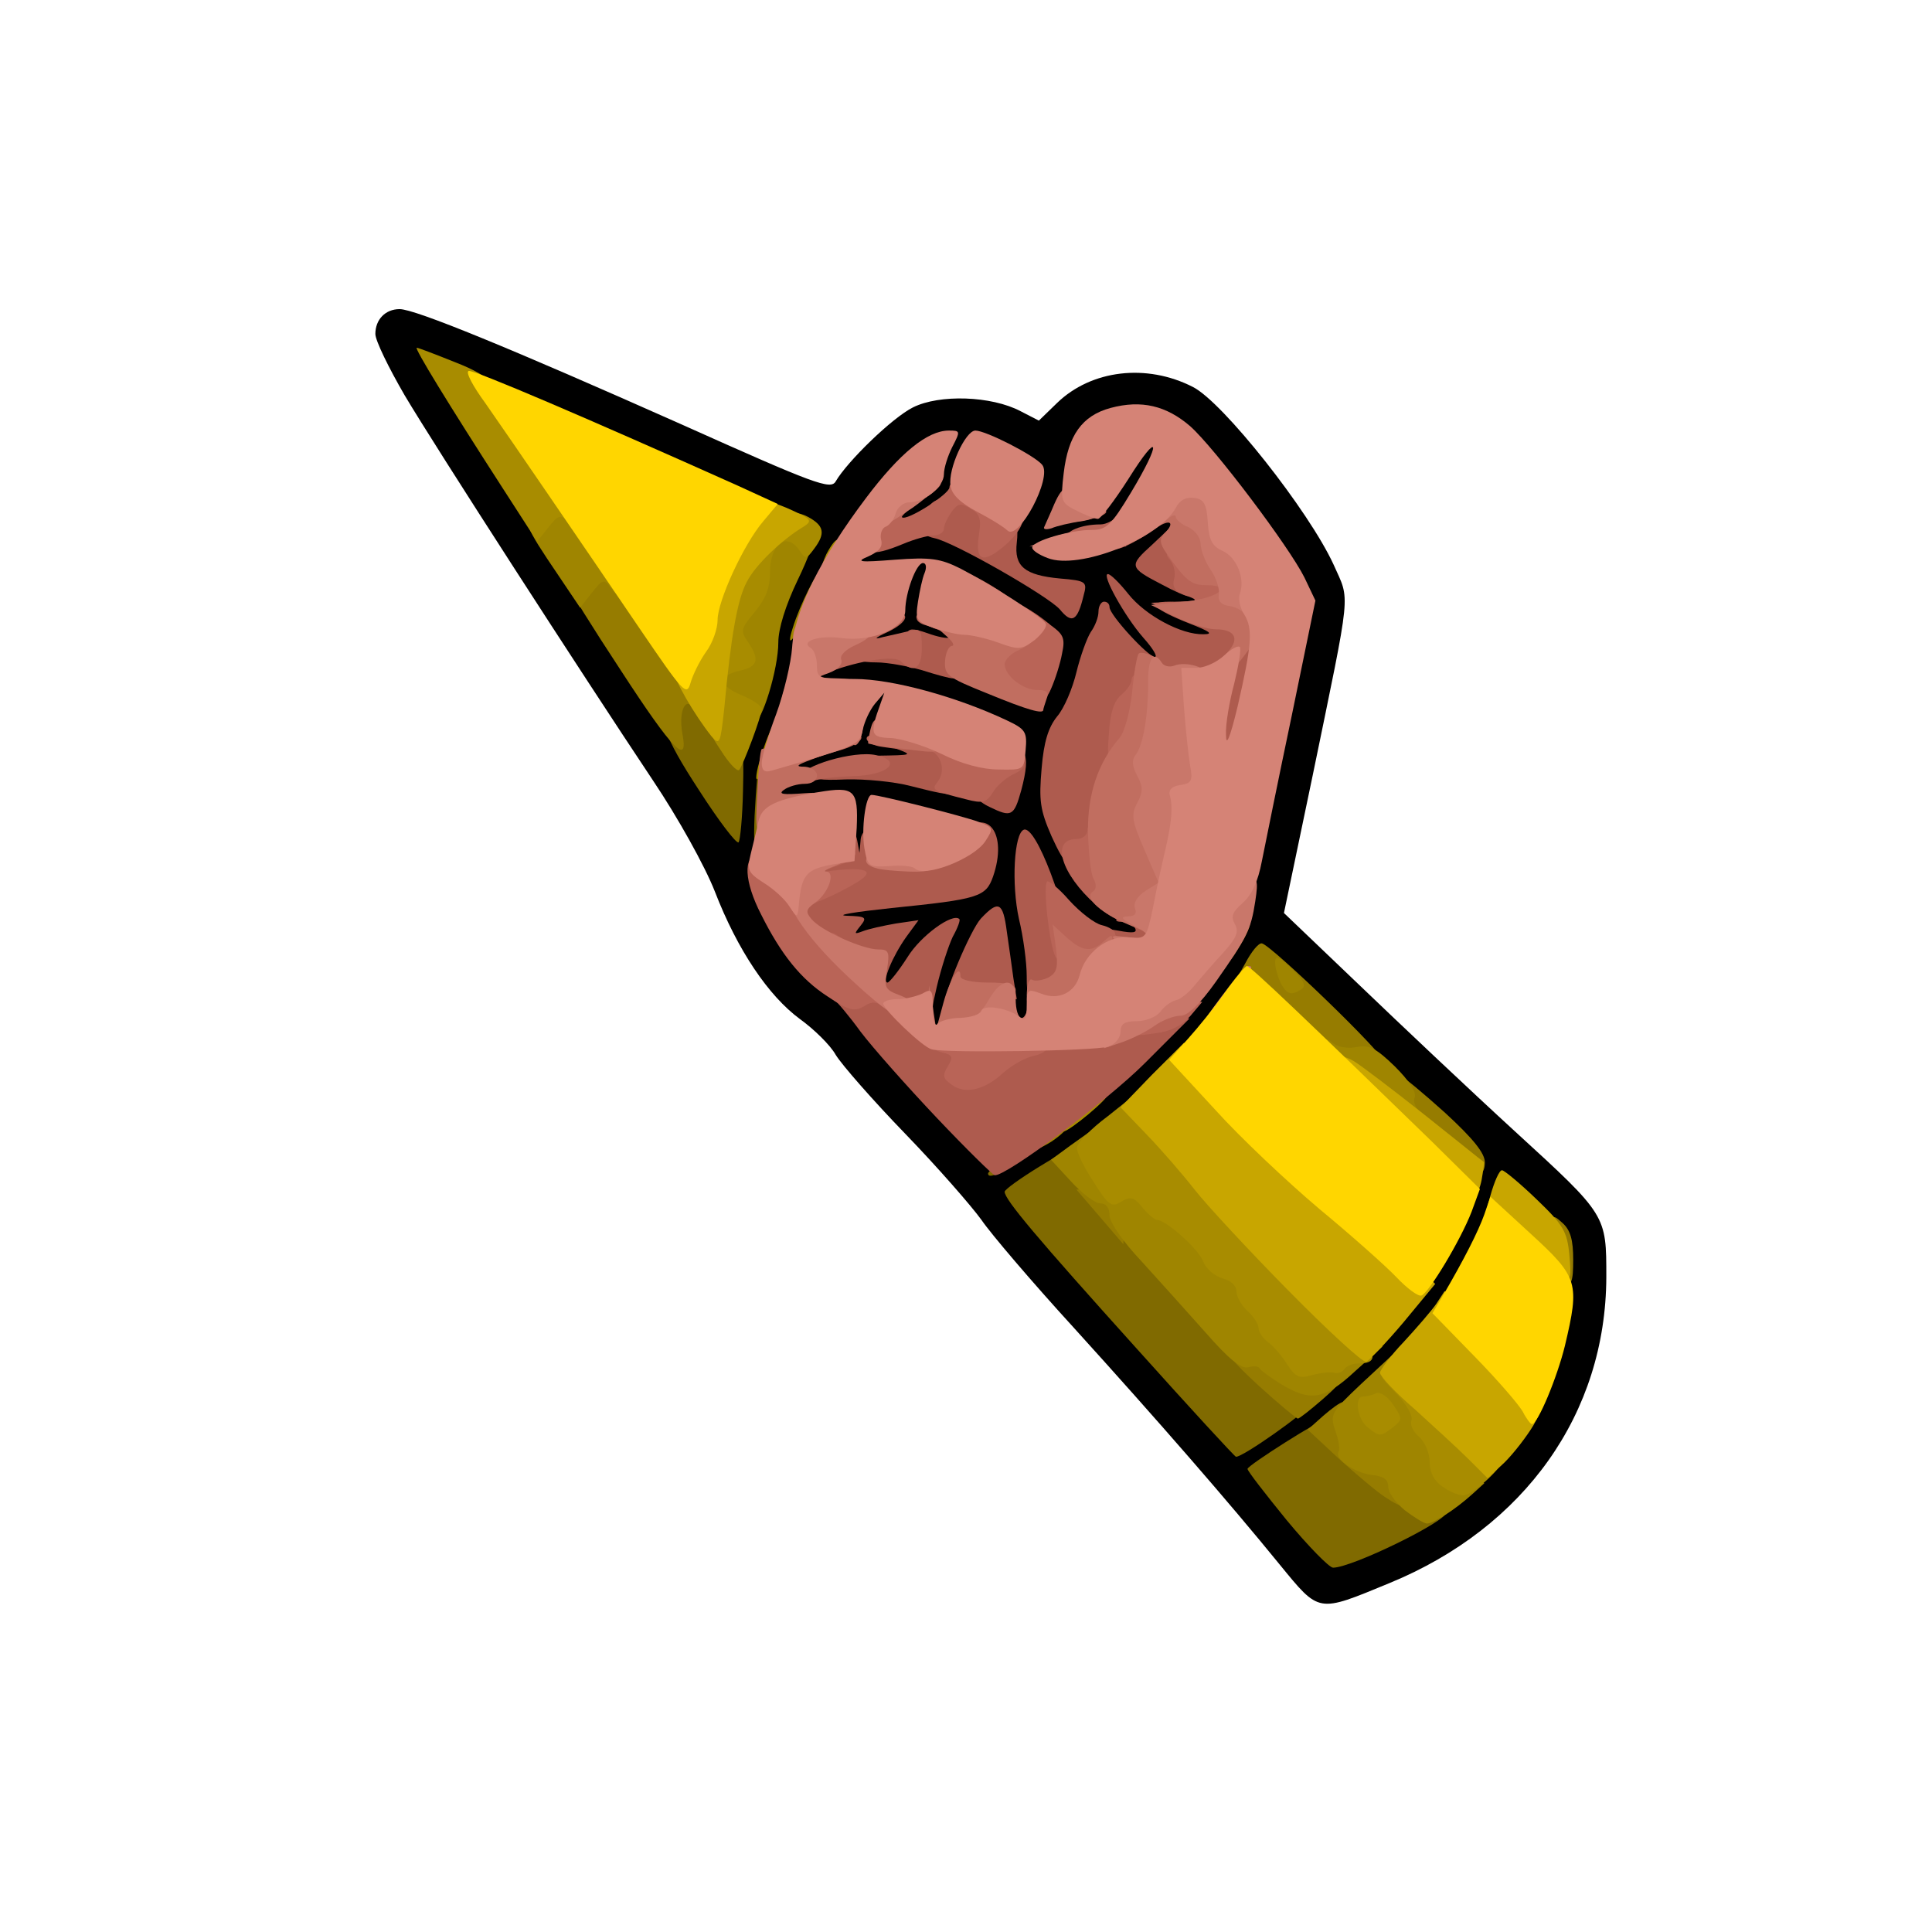 <?xml version="1.0" encoding="utf-8"?>
<!DOCTYPE svg PUBLIC "-//W3C//DTD SVG 1.0//EN" "http://www.w3.org/TR/2001/REC-SVG-20010904/DTD/svg10.dtd">
<svg version="1.0" xmlns="http://www.w3.org/2000/svg" width="50px" height="50px" viewBox="0 0 350 350" preserveAspectRatio="xMidYMid meet">
 <g fill="#000000">
  <path d="M231.8 283.4 c-9.2 -11.3 -21.8 -25.8 -37.3 -42.9 -7.5 -8.2 -15 -17 -16.7 -19.5 -1.8 -2.5 -7.9 -9.5 -13.8 -15.6 -5.9 -6.1 -11.5 -12.5 -12.6 -14.3 -1 -1.8 -4 -4.7 -6.5 -6.5 -5.7 -4.2 -11.3 -12.5 -15.4 -23.1 -1.8 -4.6 -6.7 -13.4 -11.2 -20.1 -13 -19.5 -39.3 -60.2 -45 -69.8 -2.9 -5 -5.3 -9.9 -5.3 -11.1 0 -2.6 1.8 -4.5 4.4 -4.5 2.8 0 20.1 7.1 51.1 20.9 24.1 10.8 27 11.9 27.9 10.3 2.1 -3.6 10.2 -11.5 14 -13.4 4.8 -2.4 14.2 -2.1 19.5 0.7 l3.3 1.7 3.3 -3.2 c6.2 -6 16.2 -7.2 24.6 -2.9 5.4 2.7 21 22.4 25.5 32.2 3 6.8 3.3 3.7 -3.8 38.2 l-5.2 24.9 13.5 12.9 c7.4 7.1 20.2 19.2 28.5 26.8 16.5 15.1 16.4 15 16.4 26.3 -0.1 24.6 -14.7 45.3 -39.3 55.4 -13.1 5.4 -12.6 5.5 -19.9 -3.4z m14.8 -5 c11.6 -4.8 24.9 -16.6 29.8 -26.2 3 -5.9 5.6 -15.9 5.6 -21.7 0 -3.3 -0.7 -4.6 -4.2 -8.2 l-4.2 -4.3 -2.3 6.1 c-4.8 12.9 -18.5 28.9 -33.2 38.8 l-6.2 4.3 3.7 4.6 c4.8 6 6.7 8.2 6.9 8.2 0.2 0 2 -0.7 4.1 -1.6z m-14.8 -24.3 c8.3 -5.7 16.4 -13.3 21.8 -20.4 5.2 -6.9 11.7 -19.7 11.2 -22.1 -0.3 -1.6 -34.5 -34.6 -35.7 -34.6 -0.3 0.1 -1.9 2.2 -3.6 4.8 -6 9.6 -25 27.3 -36 33.8 -1.7 1 -1.7 1.2 -0.3 3.3 3 4.3 35 39.1 36 39.1 0.5 0 3.5 -1.8 6.6 -3.9z m-26.8 -65.1 c11.2 -11.1 18.5 -22 19.4 -28.8 0.4 -2.9 2.7 -14.6 5.1 -26.1 2.5 -11.6 4.5 -22.1 4.5 -23.5 0 -2.8 -7.2 -13.9 -15.7 -24.1 l-5.8 -7 -0.5 3.5 c-0.4 1.9 -1.2 4.5 -1.9 5.8 -1.1 2.1 -1 2.2 1.9 2.2 2.8 0 3 0.2 3 3.9 0 2.2 -0.6 4.4 -1.5 5.1 -2 1.7 -0.4 3.6 3.6 4.5 2.4 0.5 2.9 1.2 2.9 3.6 0 1.9 0.5 2.9 1.5 2.9 1 0 1.5 1.1 1.5 3.5 l0 3.5 -5 0 c-4.3 0 -5 0.3 -5 2 0 2.9 -6.5 2.8 -9.6 -0.1 -1.2 -1.2 -2.7 -1.9 -3.2 -1.6 -0.5 0.4 -1.4 3.1 -2.1 6.2 -0.7 3 -2.3 6.8 -3.7 8.4 -6.1 7.3 0.9 26.3 11.4 30.7 2.7 1.2 3.2 1.9 3.2 4.9 0 3.5 0 3.5 -4.4 3.5 -5.7 0 -9.3 -1.4 -13.2 -5.1 l-3 -2.9 0.4 12.1 0.5 12 -3.9 -0.3 -3.9 -0.3 -0.9 -7.7 c-0.5 -4.3 -1.2 -7.8 -1.6 -7.8 -0.4 0 -2 3.8 -3.5 8.5 -2.8 8.4 -2.8 8.5 -6.1 8.5 l-3.4 0 -0.1 -5.2 c0 -2.9 -0.3 -4.7 -0.6 -4 -0.2 0.7 -2.2 1.2 -4.5 1.2 l-4.1 0 0.5 -4.5 c0.5 -4.4 0.5 -4.5 -2.3 -4.5 -1.9 0 -2.9 -0.5 -2.9 -1.5 0 -0.9 -0.9 -1.5 -2.5 -1.5 -2.2 0 -2.5 -0.4 -2.5 -3.4 l0 -3.3 10.3 -0.7 c14.2 -1 18.6 -2.2 19.3 -5.3 0.4 -1.3 0.3 -2.8 -0.2 -3.3 -1.1 -1 -15.6 -5.1 -16.2 -4.6 -0.2 0.3 -0.6 2.3 -0.9 4.5 -0.5 3.9 -0.7 4.1 -3.9 4.1 l-3.4 0 0 -5 0 -5 -5.9 0 -5.8 0 -0.6 6.2 c-0.5 5.3 -0.2 6.9 1.9 11 2.8 5.5 8.7 12.4 11.3 13.3 1 0.3 3.3 2.7 5.1 5.3 1.9 2.6 7.8 9.3 13.3 14.9 l10 10.2 7.6 -5.2 c4.2 -2.8 11.4 -9 16.1 -13.7z m-22.6 -50.1 c0.8 -4 -0.4 -4.8 -10.4 -8.3 -8.9 -3.1 -8.6 -3.1 -9.3 -0.7 -0.4 1.5 0.2 2.1 2.3 2.6 2.3 0.5 2.9 1.2 3.2 3.8 0.3 2.8 0.8 3.2 4.8 4.3 7.5 2 8.7 1.8 9.4 -1.7z m-47.3 -12.7 c1.6 -4.6 2.9 -10.2 2.9 -12.5 0 -2.6 1.1 -6.6 3 -10.5 l2.9 -6.3 -5.2 -2.3 c-54 -24.1 -54.1 -24.1 -53.1 -22.3 1.2 1.9 30.4 47.1 38 58.7 l6.8 10.4 0.9 -3.4 c0.5 -1.9 2.2 -7.2 3.8 -11.8z m17.4 5.5 c0.1 -0.1 0.5 -1.4 0.9 -2.9 0.6 -2.7 0.5 -2.8 -3.4 -2.8 -4.2 0 -4.4 0.2 -6.4 6.7 -0.7 2.1 -0.6 2.1 4 0.7 2.6 -0.8 4.8 -1.5 4.9 -1.7z m35.4 -10.9 c1.1 -3 1 -3.4 -1.6 -5.3 -5.7 -4.2 -14.7 -9.4 -15.5 -8.9 -1.6 1 -0.8 3.1 1.8 4.2 2.1 1 2.5 1.8 2.2 5 -0.3 3.6 -0.2 3.7 5.2 5.9 7.1 2.8 6.6 2.8 7.9 -0.9z m-32.9 -6.3 c0 -1.7 0.8 -2.6 3 -3.4 2.3 -0.8 3 -1.6 3 -3.6 0 -2.5 -0.2 -2.6 -4.7 -2.3 -4.4 0.3 -4.8 0.5 -6.9 4.8 -1.3 2.5 -2.4 5.5 -2.4 6.6 0 2 0.3 2.1 4 1.2 3.2 -0.8 4 -1.5 4 -3.3z m28.3 -24.6 c1 -1.3 1.7 -2.7 1.7 -3.1 0 -0.8 -5.3 -3.8 -6.8 -3.8 -1.2 0 -3.2 4.6 -3.2 7.2 0 1.1 -0.8 2.7 -1.7 3.4 -1.7 1.3 -1.7 1.3 0.2 1.4 1.1 0 3.1 0.7 4.5 1.5 2.4 1.3 2.5 1.2 3.1 -1.4 0.3 -1.6 1.3 -3.9 2.2 -5.2z m17.6 -5.4 c2.3 -3.5 4.1 -6.7 4.1 -7 0 -1.6 -3.6 -0.1 -6.1 2.6 -2.2 2.3 -2.9 4.1 -2.9 7 0 2.1 0.2 3.9 0.4 3.9 0.2 0 2.3 -2.9 4.5 -6.5z"/>
 </g>
 <g fill="#806a00">
  <path d="M233.1 275.4 c-3.9 -4.8 -7.1 -8.9 -7.1 -9.3 0.1 -0.7 13.4 -9.1 14.4 -9.1 0.4 0 3.1 2.2 5.9 4.8 2.9 2.6 7.6 6.3 10.4 8.2 2.9 1.9 5.3 3.7 5.3 4 0.1 1.6 -17.1 10 -20.5 10 -0.7 0 -4.5 -3.9 -8.4 -8.6z"/>
  <path d="M206 244.4 c-18.2 -20.2 -24 -27.1 -24 -28.5 0 -0.4 2.8 -2.4 6.2 -4.5 l6.1 -3.7 2.4 2.9 c6.7 8.3 22.9 26 31.1 33.9 5 5 9.2 9.6 9.2 10.2 0 0.9 -12 9.4 -13.1 9.2 -0.2 0 -8.3 -8.8 -17.9 -19.5z"/>
  <path d="M179 212.6 c0 -0.8 6.7 -4.6 8.1 -4.6 0.8 0 -0.4 1.2 -2.6 2.5 -3.8 2.4 -5.5 3 -5.5 2.1z"/>
  <path d="M136.7 147.8 c0.6 -11.1 1.1 -12.1 1.2 -2.3 0 4.4 -0.3 8.6 -0.8 9.3 -0.4 0.7 -0.6 -2.4 -0.4 -7z"/>
  <path d="M126.6 143.1 c-6.4 -9.8 -7.6 -13.3 -6 -17.5 0.4 -1 1.8 -1.6 3.8 -1.6 2.7 0 3.7 0.8 6.8 5.4 3.5 5.2 3.6 5.6 3.4 13.9 -0.1 4.8 -0.5 8.9 -0.8 9.3 -0.4 0.3 -3.6 -3.9 -7.2 -9.5z"/>
 </g>
 <g fill="#967c00">
  <path d="M250.9 271.2 c-1.4 -0.9 -5.2 -4.1 -8.3 -6.9 l-5.7 -5.3 2.8 -2.5 c1.5 -1.3 3.1 -2.5 3.6 -2.5 1 0 2.7 4.6 2.7 7.5 0 2.1 0.5 2.4 4.3 2.7 4.2 0.3 4.2 0.3 4.5 4.6 0.3 4.6 -0.1 4.9 -3.9 2.4z"/>
  <path d="M228.1 251.1 c-5.1 -4.7 -6 -5.9 -4.6 -6.4 2.3 -0.9 7.3 -0.9 7.7 0.1 0.6 1.4 7.9 5.2 10.1 5.2 1.9 0.1 1.7 0.5 -1.7 3.5 -2.2 1.9 -4.2 3.5 -4.5 3.5 -0.3 -0.1 -3.5 -2.7 -7 -5.9z"/>
  <path d="M281 226.3 c0 -6.5 0 -6.6 2 -4.8 1.5 1.3 2 3.1 2 6.7 0 4.1 -0.3 4.8 -2 4.8 -1.8 0 -2 -0.7 -2 -6.7z"/>
  <path d="M199.3 220.5 l-4.3 -5 4.1 -0.3 c2.3 -0.2 4.3 -0.1 4.6 0.1 0.2 0.3 0.3 2.7 0.1 5.3 l-0.3 4.8 -4.2 -4.9z"/>
  <path d="M258.8 208.2 c-5.4 -4.4 -5.8 -5 -5.8 -8.9 0 -2.4 0.4 -4.3 0.8 -4.3 0.4 0 4 3 8 6.6 5.1 4.7 7.2 7.3 7.2 9 0 3.8 -3.7 2.9 -10.2 -2.4z"/>
  <path d="M231.5 185.6 l-8 -7.4 2.1 -3.7 c1.1 -2.1 2.4 -3.7 3 -3.6 1.7 0.3 22.4 20.3 21.9 21.2 -0.4 0.5 -3 0.9 -5.8 0.9 -5.1 0 -5.4 -0.2 -13.2 -7.4z"/>
  <path d="M222.1 173.5 c-0.1 -2.2 3.4 -7.3 4.3 -6.4 0.3 0.3 -0.6 2.3 -1.9 4.4 -1.8 3 -2.4 3.5 -2.4 2z"/>
  <path d="M112.5 121.5 c-5.2 -7.9 -9.5 -14.8 -9.5 -15.3 0 -1.8 3.8 -4.2 6.7 -4.2 2.8 0 3.8 1 10.2 10.4 5.8 8.5 7.1 11.2 7.1 14.3 -0.1 3.2 -0.2 3.5 -1.1 1.9 -1.6 -2.7 -3 0 -2.3 4.2 1.2 6.1 -1.6 3.3 -11.1 -11.3z"/>
 </g>
 <g fill="#9f8500">
  <path d="M254.5 273.6 c-1.6 -1.3 -3 -3.2 -3 -4.2 0 -1.4 -0.9 -2 -3 -2.2 -3.1 -0.4 -6.8 -2.9 -6 -4.2 0.3 -0.4 0 -2.2 -0.6 -3.8 -1 -3 -0.8 -3.3 4.7 -8.5 l5.7 -5.3 3.4 3.7 c1.8 2 3.3 4.6 3.3 5.7 0 1.1 0.5 2.2 1.1 2.4 0.6 0.2 1.4 2.1 1.8 4.2 0.5 3 1.3 4.2 3.8 5.6 l3.2 1.7 -2.2 2 c-3.1 2.8 -7 5.3 -8.2 5.3 -0.5 0 -2.3 -1.1 -4 -2.4z"/>
  <path d="M232 250.7 c-1.9 -1.2 -3.6 -2.4 -3.8 -2.8 -0.2 -0.4 -1.1 -0.5 -2.1 -0.2 -1.3 0.3 -3.5 -1.5 -7.7 -6.3 -3.3 -3.7 -8.5 -9.5 -11.6 -12.9 -3.4 -3.6 -5.8 -7.1 -5.8 -8.3 0 -1.4 -0.6 -2.2 -1.7 -2.2 -0.9 0 -3.3 -1.8 -5.3 -4 l-3.6 -3.9 3.4 -2.5 3.5 -2.5 2.8 4.5 c2.4 3.6 3.4 4.4 5.9 4.4 1.9 0 3.4 0.7 4.2 2 0.7 1.1 1.7 2 2.2 2 1.8 0 7.7 5.2 8.6 7.6 0.5 1.3 2.1 2.6 3.5 3 1.5 0.4 2.5 1.3 2.5 2.4 0 0.9 0.9 2.5 2 3.5 1.1 1 2 2.3 2 3 0 0.6 1.1 2.1 2.5 3.3 1.4 1.2 2.5 2.6 2.5 3.2 0 0.6 2.6 0.8 7.3 0.4 l7.2 -0.5 -5 4.5 c-5.6 5.2 -8.1 5.6 -13.5 2.3z"/>
  <path d="M187 208.1 c0 -1.1 4.9 -4.3 6 -3.9 0.5 0.2 -0.6 1.3 -2.5 2.6 -1.9 1.2 -3.5 1.8 -3.5 1.3z"/>
  <path d="M248.5 199.7 c-2.2 -1.7 -4.9 -3.7 -6 -4.3 -1.2 -0.7 -2.1 -2.4 -2.3 -4.4 -0.3 -3 -0.2 -3.2 1.2 -2.1 0.9 0.8 2.8 1.1 4.3 0.8 2.3 -0.5 3.6 0.2 7 3.5 2.6 2.6 3.9 4.6 3.6 5.6 -0.4 0.8 0.2 2.1 1.2 2.8 1.7 1.3 1.6 1.4 -1.6 1.4 -2.3 0 -4.7 -1.1 -7.4 -3.3z"/>
  <path d="M229 180.9 c-2 -3.6 -0.6 -4.1 2.5 -0.9 2.7 2.8 2.8 3 0.7 3 -1.2 0 -2.6 -0.9 -3.2 -2.1z"/>
  <path d="M232 178.1 c-0.5 -1.1 -1 -2.8 -1 -3.7 0 -1.4 0.6 -1.2 3 1.1 2.2 2.1 2.7 3.1 1.8 3.7 -1.9 1.2 -2.6 1 -3.8 -1.1z"/>
  <path d="M131.8 129.2 c-3.5 -1.6 -3.8 -2 -3.8 -5.9 0 -3.2 0.4 -4.3 1.5 -4.3 1.1 0 1.5 -1.1 1.5 -3.9 0 -2.7 0.8 -4.9 2.5 -6.9 1.7 -2.1 2.5 -4.2 2.5 -6.9 0 -2.1 0.5 -4.4 1.2 -5.1 1.7 -1.7 9.7 -1.6 10.4 0.1 0.3 0.8 -1.1 4.7 -3.1 8.8 -2.2 4.6 -3.5 8.8 -3.5 11.3 0 4.8 -3 14.6 -4.4 14.5 -0.6 0 -2.8 -0.8 -4.8 -1.7z"/>
  <path d="M141.9 125.5 c0.9 -3 1.8 -5 2 -4.4 0.5 1.4 -2 9.9 -2.9 9.9 -0.4 0 0 -2.5 0.9 -5.5z"/>
  <path d="M143.6 113.8 c1.3 -4.3 4.8 -11.2 5.1 -10.1 0.2 0.5 -0.8 3.5 -2.2 6.6 -2.7 5.8 -4.2 7.6 -2.9 3.5z"/>
  <path d="M101.2 104.3 c-6.3 -9.3 -6.5 -9.9 -4.5 -12.3 1.1 -1.2 3 -2 5 -2 2.8 0 3.7 0.7 6.8 5.5 2.4 3.8 3.5 6.7 3.5 9.2 0 3.3 -0.1 3.5 -1.3 1.9 -1.3 -1.8 -1.5 -1.7 -3.5 0.8 l-2.1 2.7 -3.9 -5.8z"/>
 </g>
 <g fill="#a88c00">
  <path d="M261.3 269.3 c-1.5 -1 -2.3 -2.6 -2.3 -4.4 0 -1.6 -0.8 -3.6 -1.9 -4.6 -1.1 -0.9 -1.7 -2.2 -1.4 -3 0.3 -0.8 -0.9 -2.9 -2.8 -4.9 -3.1 -3.2 -3.2 -3.4 -1.1 -3.4 1.3 0 2.5 0.7 2.8 1.5 0.4 0.8 1.6 1.5 2.8 1.5 1.9 0 14.6 11.2 14.6 12.8 0 1.3 -5.5 6.2 -6.9 6.1 -0.9 0 -2.6 -0.7 -3.8 -1.6z"/>
  <path d="M247.8 258.6 c-1.9 -1.4 -2.5 -5.6 -0.9 -5.6 0.5 0 1.6 -0.2 2.4 -0.6 0.8 -0.3 2.1 0.6 3.1 2.1 1.7 2.5 1.7 2.7 -0.1 4.1 -2.2 1.7 -2.4 1.7 -4.5 0z"/>
  <path d="M233.2 247.2 c-0.9 -1.5 -2.5 -3.3 -3.4 -4 -1 -0.7 -1.8 -1.9 -1.8 -2.6 0 -0.7 -0.9 -2.1 -2 -3.1 -1.1 -1 -2 -2.6 -2 -3.5 0 -1.1 -1 -2 -2.5 -2.4 -1.4 -0.4 -3 -1.7 -3.5 -3 -0.8 -2.3 -6.8 -7.6 -8.4 -7.6 -0.4 0 -1.6 -1 -2.6 -2.2 -1.6 -2 -2.2 -2.1 -3.9 -1.1 -1.7 1.1 -2.3 0.7 -5 -3.6 -1.7 -2.6 -3.1 -5.4 -3 -6.2 0 -0.8 2.5 -3.4 5.6 -5.7 l5.5 -4.4 4.7 4.9 c2.5 2.6 6.4 7.1 8.5 9.8 2.2 2.8 9.8 10.9 16.9 18.2 12.9 13.1 14.8 16.3 9.8 16.3 -1.1 0 -2.3 0.5 -2.6 1.1 -0.4 0.5 -1.2 0.8 -1.8 0.6 -0.7 -0.2 -2.4 0 -4 0.4 -2.3 0.7 -3 0.4 -4.5 -1.9z"/>
  <path d="M192 204.3 c0.1 -1.1 8 -6.6 8.6 -6 0.5 0.5 -6.9 6.7 -8 6.7 -0.3 0 -0.6 -0.3 -0.6 -0.7z"/>
  <path d="M137 140.9 c0 -2.4 3.4 -11.6 3.7 -9.9 0.2 0.8 -0.6 3.8 -1.6 6.5 -1.1 2.8 -2 4.3 -2.1 3.4z"/>
  <path d="M130.5 135.8 c-3 -4.5 -3 -4.5 -0.7 -23.8 0.9 -7.6 3.8 -13.4 7 -13.8 1.3 -0.2 2.2 -1 2.2 -2.1 0 -2.8 4.1 -4.2 7.3 -2.5 3 1.6 3.3 3 1.2 5.8 -1.5 2 -1.5 2 -2.9 0 -2.3 -3 -5.1 -0.7 -5.1 4.3 0 2.8 -0.8 4.8 -2.8 7.2 -2.5 3 -2.6 3.4 -1.2 5.4 2.2 3.2 1.8 4.5 -1.5 5.2 -4 0.9 -3.8 2.8 0.5 4.5 1.9 0.8 3.5 1.9 3.5 2.4 0 1.3 -3.4 10.3 -4.1 11.1 -0.4 0.3 -1.9 -1.3 -3.4 -3.7z"/>
  <path d="M149.7 100.4 c1 -1.9 1.9 -3 2.1 -2.4 0.5 1.4 -1.8 6 -3 6 -0.4 0 0 -1.6 0.9 -3.6z"/>
  <path d="M91.3 88.8 c-10.2 -15.8 -16.3 -25.8 -15.8 -25.8 0.3 0 3.4 1.2 6.9 2.6 6.9 2.7 8.7 4.5 17.9 17.6 3.2 4.6 4.7 7.7 4.7 9.9 0 3 -0.1 3.1 -1.8 1.6 -1.7 -1.6 -2 -1.5 -3.9 0.9 l-2 2.5 -6 -9.3z"/>
 </g>
 <g fill="#ae5b4e">
  <path d="M169.7 202.5 c-5.4 -5.7 -11.6 -12.7 -13.8 -15.6 -2.1 -2.9 -4.4 -5.6 -4.9 -5.9 -0.5 -0.3 0.6 -1.2 2.5 -1.9 3.5 -1.2 4.8 -4.1 1.9 -4.1 -2 0 -8.3 -2.9 -10.6 -4.8 -2.3 -1.9 -2.5 -8.7 -0.3 -9.6 0.9 -0.3 1.5 -1.8 1.5 -3.5 0 -2.4 0.5 -3.1 2.9 -3.6 1.6 -0.3 3.2 -1.3 3.5 -2.1 0.8 -2.1 2.4 -1.7 2.9 0.9 l0.4 2.2 0.2 -2.2 c0.1 -2.9 4.1 -3.3 4.1 -0.4 0 3.9 9.9 3.2 14.1 -1 4.8 -4.8 8.5 0.1 5.8 7.9 -1.3 3.7 -2.6 4.1 -18.4 5.7 -6.6 0.7 -10.3 1.3 -8.1 1.4 3.5 0.1 3.7 0.3 2.5 1.8 -1.2 1.5 -1.2 1.6 0.4 1 1 -0.4 3.7 -1 6 -1.4 l4.1 -0.6 -2.2 3 c-2.5 3.5 -4.5 8.3 -3.4 8.3 0.4 -0.1 2 -2.1 3.6 -4.6 2.4 -3.9 8.2 -8.1 9.4 -6.9 0.2 0.2 -0.3 1.6 -1.2 3.2 -0.8 1.7 -2.1 5.7 -2.9 9.1 -1.6 6.8 -1.3 7.5 3.6 8.7 2.1 0.6 2.7 1.3 2.7 3.6 l0 2.8 2.7 -2.5 c2.9 -2.7 4 -3 12.3 -3.8 3.1 -0.3 7.6 -1.3 10.2 -2.1 2.5 -0.9 6.8 -1.5 9.4 -1.3 l4.9 0.3 -8.1 8.1 c-7 7 -25.3 20.6 -27.2 20.3 -0.4 -0.1 -5.1 -4.7 -10.5 -10.4z"/>
  <path d="M209 194.5 c3.6 -3.6 6.7 -6 6.9 -5.4 0.5 1.5 -9.9 11.9 -11.8 11.9 -0.9 0 1.3 -2.9 4.9 -6.5z"/>
  <path d="M171 182.3 c0 -2.4 4.8 -13.8 6.7 -15.9 3.2 -3.4 4 -3 4.7 2.4 0.4 2.6 0.9 6.4 1.2 8.5 l0.6 3.7 -5.6 0 c-3.1 0 -5.6 0.5 -5.6 1 0 0.6 -0.4 1 -1 1 -0.5 0 -1 -0.3 -1 -0.7z"/>
  <path d="M186 176.8 c0 -2.4 -0.6 -7 -1.4 -10.3 -1.4 -6.3 -0.9 -15.6 0.9 -16.2 2.2 -0.7 7.6 13.6 9.2 24.1 0.6 4.6 -1.2 6.6 -5.9 6.6 -2.6 0 -2.8 -0.3 -2.8 -4.2z"/>
  <path d="M199 170.5 c0 -2.4 0.2 -2.5 3.6 -1.9 2.7 0.5 3.5 0.4 3 -0.5 -0.4 -0.6 -1.5 -1.1 -2.4 -1.1 -1.1 0 -1.3 -0.3 -0.5 -1.1 0.6 -0.6 2.6 -0.9 4.4 -0.7 3.1 0.3 3.4 0.6 3.7 4.1 l0.3 3.7 -6 0 c-5.9 0 -6.1 -0.1 -6.1 -2.5z"/>
  <path d="M190.5 151.5 c-2.1 -4.8 -2.3 -6.5 -1.8 -12.3 0.4 -4.8 1.2 -7.4 2.8 -9.4 1.3 -1.5 2.8 -5.1 3.5 -8 0.7 -2.9 1.9 -6.2 2.6 -7.3 0.8 -1.1 1.4 -2.7 1.4 -3.7 0 -1 0.5 -1.8 1 -1.8 0.6 0 1 0.4 1 1 0 1.4 7 9 8.2 9 0.6 0 -0.4 -1.6 -2.1 -3.5 -3.4 -3.9 -7.6 -11.5 -6.4 -11.5 0.5 0 2.1 1.6 3.7 3.6 3.1 3.9 9.6 7.4 13.6 7.3 1.9 0 1.2 -0.5 -2.4 -1.9 -6.6 -2.6 -7.9 -4 -3.8 -4 1.8 0 3.2 0.5 3.2 1 0 0.6 2.5 1 5.5 1 4 0 5.7 0.4 6.1 1.5 0.4 0.8 1.3 1.5 2.1 1.5 1.8 0 1.5 4.4 -1.3 16.8 l-1.9 8.2 -3.3 0 -3.4 0 0.4 -7.5 0.3 -7.5 -5.7 0 c-4.9 0 -5.8 0.3 -5.8 1.8 0 1 -0.9 2.4 -2 3.2 -1.5 1.1 -2 2.6 -2 5.8 0 2.3 -0.9 6 -2 8.2 -1.1 2.2 -2 5.7 -2 8 0 3.3 -0.3 4 -1.9 4 -1.1 0 -2.3 0.5 -2.6 1 -1.3 2.1 -2.6 0.8 -5 -4.5z"/>
  <path d="M179.3 146.2 c-4.7 -2.2 -4.1 -5.8 1.5 -8.9 5 -2.9 6.1 -1.2 4.2 5.9 -1.3 4.7 -1.8 4.9 -5.7 3z"/>
  <path d="M165 142.4 c-3 -0.8 -8.3 -1.3 -11.8 -1.2 -4.5 0.2 -6.2 0 -6.2 -1 0 -1.9 4.5 -3.2 11.8 -3.3 6.7 -0.1 6.7 -0.1 3.2 -1.4 l-3.5 -1.2 3.5 -0.7 c2 -0.4 5.4 -0.6 7.5 -0.4 l4 0.3 0.3 5.3 c0.3 6 0.4 5.9 -8.8 3.6z"/>
  <path d="M167 121.4 c-2.5 -0.7 -6.2 -1.4 -8.2 -1.4 -3.1 0 -3.8 -0.4 -3.8 -2 0 -1.7 0.7 -2 4.4 -2 2.7 0 4.6 -0.5 4.9 -1.2 0.3 -1 1.1 -1 3.7 -0.1 1.9 0.7 3.6 1 3.9 0.8 0.2 -0.3 -1 -1.1 -2.7 -1.7 -1.8 -0.7 -3.2 -1.6 -3.2 -2 0 -1.2 2.9 -1 6.7 0.4 2.7 1 3.3 1.7 3.3 4.1 0 3.4 -1.6 6.7 -3.3 6.6 -0.7 0 -3.2 -0.7 -5.7 -1.5z"/>
  <path d="M187 111.8 c-1.9 -1.6 -2.6 -2.5 -1.5 -1.9 3.1 1.6 7.1 5.1 6 5 -0.5 0 -2.6 -1.4 -4.5 -3.1z"/>
  <path d="M192 110.4 c-2.1 -2.4 -19.2 -12.2 -22.7 -12.9 -3 -0.6 -4.8 -3.5 -2.3 -3.5 0.6 0 1 -0.6 1 -1.4 0 -0.8 0.9 -1.8 2 -2.1 1.1 -0.3 2 -1.1 2 -1.6 0 -1.4 5.2 -1 7.3 0.5 0.9 0.7 1.7 2.3 1.7 3.5 0 1.4 0.6 2.1 1.8 2.1 1.4 0 1.7 0.6 1.4 3.3 -0.5 4.3 1.4 5.9 7.8 6.5 4.8 0.4 5 0.6 4.3 3.1 -1.1 4.6 -2.1 5.2 -4.3 2.5z"/>
  <path d="M178.5 106.5 c-2.2 -1.4 -3.6 -2.5 -3.1 -2.5 1 0 7.6 4 7.6 4.6 0 0.6 -0.2 0.5 -4.5 -2.1z"/>
  <path d="M210.5 105.9 c-6 -3.1 -6 -3.4 -1.8 -7.2 l3.8 -3.6 1.7 2.2 c1.7 2.2 2.5 10.7 1 10.7 -0.4 0 -2.5 -0.9 -4.7 -2.1z"/>
  <path d="M202 99.3 c0.1 -1.4 5 -4.5 6.7 -4.1 1 0.2 0.1 1.1 -2.6 2.6 -2.2 1.3 -4.1 2 -4.1 1.5z"/>
 </g>
 <g fill="#c8a600">
  <desc>cursor-land.com</desc><path d="M266 264.3 c-1.9 -1.9 -6.3 -5.9 -9.7 -9 -3.5 -3 -6.3 -6 -6.3 -6.6 0 -0.5 1.9 -3.1 4.3 -5.6 2.3 -2.5 5 -5.6 5.9 -6.9 l1.5 -2.3 7.4 7.6 c4 4.2 8.1 8.8 9.1 10.2 1.6 2.6 1.6 2.8 -0.4 6.5 -1.2 2 -3.5 5 -5.2 6.7 l-3.1 2.9 -3.5 -3.5z"/>
  <path d="M233.4 233.8 c-7.2 -7.3 -14.8 -15.5 -17 -18.3 -2.1 -2.7 -6 -7.2 -8.7 -10 l-4.7 -4.9 5.7 -5.9 5.8 -5.8 10.5 10.9 c5.8 6 14.3 14.1 19 18 4.7 3.9 10.2 8.8 12.3 10.9 l3.7 3.9 -5.7 6.9 c-3.2 3.8 -6.3 7 -6.8 7.2 -0.6 0.2 -6.9 -5.6 -14.1 -12.9z"/>
  <path d="M274.2 226.6 l-5.5 -5.3 1.3 -4.7 c0.7 -2.5 1.6 -4.6 2.1 -4.6 0.4 0 3.3 2.4 6.3 5.3 4.8 4.6 5.5 5.8 5.9 10 0.4 4.5 0.3 4.7 -2 4.7 -1.6 0 -4.4 -1.8 -8.1 -5.4z"/>
  <path d="M253.3 207 c-8.5 -8.3 -10.3 -10.5 -10.3 -13 0 -2.8 0.1 -2.9 2.2 -1.8 1.2 0.7 7 5.1 12.8 9.7 5.8 4.6 10.6 8.5 10.8 8.6 0.1 0.1 -0.1 1.6 -0.4 3.3 -1.1 5.4 -3.9 4.1 -15.1 -6.8z"/>
  <path d="M128.9 133.4 c-3.1 -3.9 -6.9 -10.4 -6.9 -12.1 0 -1 1.1 -3.5 2.5 -5.5 1.4 -2 2.5 -5 2.5 -6.7 0 -3.3 6.7 -16.9 9 -18.3 1 -0.7 3.1 -0.2 6.5 1.2 4.5 2 4.8 2.3 3.1 3.4 -3.9 2.3 -8.8 7 -10.3 10 -1.7 3.1 -2.9 9.9 -4.1 23 -0.7 6.3 -0.8 6.7 -2.3 5z"/>
 </g>
 <g fill="#b96457">
  <path d="M172.4 196.5 c-1.6 -1.1 -1.7 -1.7 -0.7 -3.3 1 -1.7 0.9 -2.1 -0.9 -2.5 -1.8 -0.5 -1.9 -0.8 -0.8 -2.1 1 -1.2 3.4 -1.6 10.6 -1.6 8.5 0 9.4 0.2 9.4 1.9 0 1.2 -0.9 2 -2.8 2.4 -1.5 0.3 -3.9 1.7 -5.4 3 -3.4 3.2 -7 4 -9.4 2.2z"/>
  <path d="M215.5 188 c2 -2.3 2.9 -2.1 1.9 0.4 -0.3 0.9 -1.3 1.6 -2.2 1.6 -1.3 0 -1.2 -0.3 0.3 -2z"/>
  <path d="M205 185.6 c0 -3 3.6 -4.8 8.7 -4.4 l4.1 0.3 -2.2 2.6 c-1.5 1.7 -3.6 2.8 -6.4 3.1 -3.8 0.6 -4.2 0.4 -4.2 -1.6z"/>
  <path d="M149.9 180.5 c-4.8 -3.1 -8.4 -7.6 -12 -14.8 -3.1 -6 -3.3 -10.7 -0.6 -10.7 1.5 0 5.7 2.7 7.4 4.8 1 1.2 1.3 1 1.9 -1.3 0.6 -2.5 3.7 -4.5 7 -4.5 2.5 0 1.5 1.7 -1.8 2.8 l-3.3 1.2 3.5 -0.4 c5.5 -0.5 6.5 0.4 2.8 2.5 -1.8 1.1 -4.5 2.4 -6 3 -1.6 0.6 -2.8 1.4 -2.8 1.8 0 1.1 3.5 4.1 4.7 4.1 1.9 0 10.3 9.9 10.3 12.1 0 1.6 -0.3 1.9 -1.3 1.1 -0.8 -0.7 -1.8 -0.7 -2.7 -0.2 -2.1 1.4 -3.1 1.2 -7.1 -1.5z"/>
  <path d="M191.2 173.3 c-1.1 -2.1 -2.3 -12.9 -1.5 -13.6 0.2 -0.3 2.1 1.2 4 3.4 2 2.2 4.6 4.2 5.9 4.5 1.3 0.3 2.4 1 2.4 1.5 0 0.5 0.7 0.9 1.5 0.9 2 0 1.9 1.3 -0.3 3.3 -2.6 2.4 -10.8 2.3 -12 0z"/>
  <path d="M198.5 163.9 c-6.3 -5.6 -8.2 -11.9 -3.5 -11.9 1.1 0 2 -0.7 2 -1.6 0 -0.9 0.7 -1.4 1.8 -1.2 1.3 0.2 1.9 1.9 2.6 8.1 0.6 5.3 1.3 7.7 2.3 7.7 0.7 0 1.3 0.5 1.3 1 0 1.9 -3 1 -6.5 -2.1z"/>
  <path d="M158.8 157.2 c-1 -0.2 -1.8 -1 -1.8 -1.8 0 -1.6 0.9 -1.8 2.9 -0.5 1.8 1.2 1 2.8 -1.1 2.3z"/>
  <path d="M175 144.8 c-6 -1.5 -6.3 -1.7 -5.2 -3.1 1.6 -1.9 0.8 -5 -1.4 -5.8 -1.8 -0.6 -1.8 -0.7 -0.1 -1.4 1.9 -0.8 4.3 -0.5 12.5 1.6 5.4 1.4 6.1 2.7 2.5 4.3 -1.1 0.6 -2.7 1.9 -3.4 3.1 -1.2 1.9 -1.9 2.1 -4.9 1.3z"/>
  <path d="M145 140.8 c0 -2 9.7 -4.9 13.7 -4 5 1.1 2.1 3.7 -4.2 3.8 -2.7 0.1 -6 0.4 -7.2 0.9 -1.7 0.5 -2.3 0.3 -2.3 -0.7z"/>
  <path d="M145 136.8 c0 -1.4 5.9 -3.8 9.4 -3.8 3.1 0 1.6 1.9 -2.5 3 -2.2 0.6 -4.7 1.4 -5.5 1.7 -0.8 0.3 -1.4 -0.1 -1.4 -0.9z"/>
  <path d="M200.9 132.8 c0.2 -3.6 0.9 -5.8 2.2 -6.9 1.1 -0.9 1.9 -2.1 1.9 -2.8 0 -0.6 0.7 -1.1 1.5 -1.1 1.2 0 1.5 1.3 1.5 5.8 0 6.5 -1.9 10.2 -5.3 10.2 -2 0 -2.2 -0.4 -1.8 -5.2z"/>
  <path d="M159.8 135.3 c-1.6 -0.2 -2.8 -0.9 -2.8 -1.5 0 -0.6 1 -0.8 2.3 -0.4 1.2 0.3 3 0.6 4 0.6 0.9 0 1.7 0.5 1.7 1 0 1 -0.3 1 -5.2 0.3z"/>
  <path d="M181.8 126.4 c-2.4 -1.2 -2.8 -2.1 -2.8 -5.8 0 -3.9 0.4 -4.5 4.1 -6.9 l4.1 -2.7 2.9 2.1 c2.6 1.8 2.9 2.5 2.3 5.3 -0.3 1.7 -1.2 4.6 -2 6.4 -1.5 3.6 -4.1 4.1 -8.6 1.6z"/>
  <path d="M151.8 123.3 c1.2 -0.2 3.2 -0.2 4.5 0 1.2 0.2 0.2 0.4 -2.3 0.4 -2.5 0 -3.5 -0.2 -2.2 -0.4z"/>
  <path d="M149 118.8 c0 -3.6 1.6 -5 7 -6.2 1.4 -0.3 3.7 -0.8 5.3 -1.2 3.8 -0.9 3.5 1.2 -0.5 3.1 -2.4 1.1 -2.6 1.4 -0.8 0.9 1.4 -0.3 3.5 -0.8 4.8 -1.1 2 -0.5 2.2 -0.2 2.2 3.1 0 3.7 -1.5 4.7 -3.8 2.4 -1.1 -1.1 -7.3 -0.2 -12.9 1.9 -0.9 0.4 -1.3 -0.6 -1.3 -2.9z"/>
  <path d="M167.8 113.3 c-2.4 -0.6 -2.3 -2.3 0.2 -2.3 1.1 0 2 0.7 2 1.5 0 0.8 -0.1 1.4 -0.2 1.4 -0.2 -0.1 -1.1 -0.3 -2 -0.6z"/>
  <path d="M211.5 110.6 l-3 -1.4 4.5 -0.2 c4.1 -0.1 4.3 -0.2 1.9 -1.1 -2 -0.7 -2.6 -1.5 -2.2 -3 0.3 -1 0 -2.6 -0.7 -3.4 -1.1 -1.3 -0.8 -1.5 1.9 -1.5 1.9 0 3.4 0.6 3.7 1.5 0.4 0.9 1.9 1.5 3.6 1.5 2.8 0 2.9 0.1 2.6 4.3 l-0.3 4.2 -4.5 0.2 c-2.5 0.2 -5.8 -0.4 -7.5 -1.1z"/>
  <path d="M157.1 102.6 c0.2 -0.2 2.7 -0.6 5.4 -1 3.4 -0.4 4.3 -0.3 3 0.3 -1.9 0.9 -9.3 1.5 -8.4 0.7z"/>
  <path d="M177.3 97.2 c0.5 -3.1 0.3 -4 -1.4 -5 -1.8 -1.1 -2.3 -1.1 -3.5 0.5 -0.7 1 -1.4 2.4 -1.4 3.1 0 0.6 -0.8 1.2 -1.9 1.2 -1 0 -3.5 0.7 -5.4 1.5 -6 2.5 -7.7 2.1 -7.7 -1.9 0 -3.3 0.4 -3.7 6.4 -6.6 7.8 -3.9 10.9 -3.5 4.8 0.5 -2.3 1.5 -4 3 -3.8 3.2 0.8 0.8 8.6 -4.2 8.6 -5.4 0 -0.7 0.9 -1.3 2 -1.3 1.3 0 2 0.7 2 2 0 1.6 0.7 2 3.8 2 6.6 0 7.4 3.5 1.8 8.2 -3.6 2.9 -4.9 2.3 -4.3 -2z"/>
  <path d="M193 97.6 c0 -1.4 2.9 -2.6 6.4 -2.6 1 0 2.5 -0.8 3.2 -1.7 1.2 -1.6 1.3 -1.4 1.4 2 l0 3.7 -5.5 0 c-4 0 -5.5 -0.4 -5.5 -1.4z"/>
  <path d="M193 93.5 c0 -1.1 1.2 -1.5 4.2 -1.5 4.7 0 4.1 1.4 -0.9 2.3 -2.5 0.5 -3.3 0.3 -3.3 -0.8z"/>
 </g>
 <g fill="#c16e60">
  <path d="M168.7 187.3 c-0.4 -0.3 -0.6 -2.5 -0.6 -4.7 l0.2 -4.1 0.7 4 0.6 4 1.3 -4.8 c1.2 -4.4 3.1 -7.3 3.1 -4.8 0 0.6 2.1 1.1 5 1.1 3.7 0 5 0.4 5 1.4 0 2.5 -3.4 7.5 -5.5 8 -2.8 0.8 -9 0.7 -9.8 -0.1z"/>
  <path d="M186.7 183.3 c-1.1 -1 -0.8 -6.5 0.3 -5.8 0.5 0.3 1.8 0.1 2.9 -0.4 1.6 -0.9 1.8 -1.8 1.4 -5.3 l-0.6 -4.3 2.5 2.3 c2.9 2.6 4.5 2.8 6.8 0.7 1.6 -1.4 1.7 -1.4 1.3 1.2 -0.7 4 -3.3 9.6 -5.1 11.1 -1.7 1.3 -8.4 1.7 -9.5 0.5z"/>
  <path d="M203.5 167.1 c-4.6 -2.1 -7.1 -4.6 -5.5 -5.6 0.6 -0.4 0.7 -1.3 0.1 -2.3 -0.5 -0.9 -0.9 -4.7 -1 -8.5 -0.1 -6.8 1.8 -12.5 5.7 -17 0.9 -1 1.9 -4.7 2.3 -8.3 0.3 -3.6 0.9 -6.7 1.2 -7 0.3 -0.3 1.4 -0.1 2.6 0.5 2.4 1.4 3.9 9.1 2.3 12.6 -1.8 3.9 -1.7 17.5 0.2 21.9 2.2 5.3 2.1 9.3 -0.4 10.6 -1.1 0.6 -2 2 -2 3 0 2.4 -0.3 2.4 -5.5 0.1z"/>
  <path d="M137.2 143.6 c0.2 -4.1 0.5 -7.7 0.8 -7.9 0.3 -0.2 3.2 -0.2 6.5 0.1 l6 0.5 -3.5 1.3 c-2.7 1 -3 1.3 -1.2 1.3 1.2 0.1 2.2 0.7 2.2 1.6 0 0.9 -0.9 1.5 -2.2 1.5 -1.3 0 -3 0.5 -3.8 1.1 -1.1 0.8 -0.1 0.9 3.8 0.6 2.8 -0.2 5.2 0 5.2 0.4 0 0.5 -1.1 0.9 -2.5 0.9 -1.5 0 -2.5 0.6 -2.5 1.4 0 0.8 -1.1 1.7 -2.5 2 -1.4 0.4 -2.5 1.1 -2.5 1.6 0 0.6 -0.9 1 -2.1 1 -2 0 -2.1 -0.4 -1.7 -7.4z"/>
  <path d="M164 135.7 c-3.5 -0.4 -6.5 -0.9 -6.7 -1 -0.1 -0.2 0.1 -1.3 0.4 -2.6 0.6 -2.2 0.9 -2.3 6.2 -1.7 6.2 0.7 7.4 1.5 6.9 4.2 -0.3 1.8 -0.9 1.9 -6.8 1.1z"/>
  <path d="M154 132.5 c0 -1.4 0.6 -2.5 1.4 -2.5 0.9 0 1.2 0.8 0.8 2.5 -0.2 1.4 -0.8 2.5 -1.3 2.5 -0.5 0 -0.9 -1.1 -0.9 -2.5z"/>
  <path d="M178.8 125.6 c-7.2 -2.9 -7.7 -3.3 -7.6 -5.8 0.1 -1.6 0.7 -2.8 1.3 -2.8 0.5 -0.1 0 -0.9 -1.2 -1.9 -1.3 -1.1 -2.3 -2.2 -2.3 -2.5 0 -1 10.1 -0.6 14.1 0.6 4.5 1.3 5 3 1.4 4.6 -1.4 0.6 -2.5 1.8 -2.5 2.5 0 2.1 3.3 4.7 5.9 4.7 1.7 0 2.2 0.4 1.7 1.6 -0.3 0.9 -0.6 1.8 -0.6 2 0 0.8 -2.7 0.1 -10.2 -3z"/>
  <path d="M221.7 120.3 c-0.4 -0.3 0 -1.4 0.9 -2.4 2 -2.3 1 -3.9 -2.4 -3.9 -1.5 0 -4.7 -1 -7.2 -2.2 l-4.5 -2.2 5.9 -0.6 c6.1 -0.5 9.4 -3 4 -3 -2.6 0 -3.6 -0.8 -7.1 -5.8 -1.2 -1.7 -1.3 -2.6 -0.4 -3.5 2 -2 1.2 -2.8 -1.4 -1.1 -2.8 1.8 -3.1 1.1 -1.2 -2.9 0.9 -2.1 1.9 -2.7 4.5 -2.7 1.7 0 3.2 0.3 3.2 0.8 0 0.4 1 1.2 2.3 1.7 1.2 0.6 2.4 2.1 2.5 3.5 0.2 1.3 1 3.3 1.8 4.4 0.8 1.1 1.4 3.1 1.4 4.3 0 1.6 0.6 2.3 2 2.3 1 0 2.4 0.9 3 1.9 2 3.8 0.8 12.1 -1.7 12.1 -1 0 -1.3 -0.7 -0.8 -2.2 l0.6 -2.3 -1.7 2.3 c-1.7 2.3 -2.6 2.7 -3.7 1.5z"/>
 </g>
 <g fill="#c9776a">
  <path d="M200 185.9 c0 -3.7 0.2 -3.9 3 -3.9 1.9 0 3.4 -0.7 4.2 -2 0.7 -1.1 2.1 -2 3 -2 0.9 0 2.5 -1.1 3.5 -2.5 1 -1.4 2.8 -3.8 4 -5.3 1.3 -1.5 2.3 -3.9 2.3 -5.3 0 -3.1 2.8 -5.9 5.8 -5.9 2 0 2.2 0.3 1.6 4.3 -0.8 5.2 -1.5 6.5 -7.1 14.5 -2.9 4.1 -5.1 6.2 -6.4 6.2 -1.2 0 -3.3 0.8 -4.7 1.8 -1.5 1.1 -4.2 2.4 -5.9 3 l-3.3 1.1 0 -4z"/>
  <path d="M217.7 185.7 c2.4 -4 7.8 -10.7 8.5 -10.7 1.1 0 0.5 1.1 -3.9 7.3 -1.9 2.6 -3.9 4.7 -4.4 4.7 -0.6 0 -0.6 -0.6 -0.2 -1.3z"/>
  <path d="M176.5 185 c-0.3 -0.5 -0.3 -1 0.2 -1 0.4 0 1.6 -1.4 2.5 -3 2.2 -3.9 4.8 -4 4.8 -0.1 0 4.2 1.8 4.8 2.3 0.9 0.4 -3.3 0.4 -3.3 0.5 0.5 l0.2 3.7 -4.9 0 c-2.8 0 -5.3 -0.4 -5.6 -1z"/>
  <path d="M155.1 178.3 c-8.6 -7.8 -13.1 -14.2 -13.1 -18.7 0 -4.1 1.5 -5.6 5.9 -5.6 5.3 0 7 1.5 3.5 2.8 -1.6 0.6 -2.4 1.1 -1.7 1.1 1.7 0.1 0.4 3.9 -2 5.6 -1.7 1.2 -1.8 1.7 -0.7 3 1.7 2.1 9.3 5.5 12.1 5.5 1.9 0 2.1 0.4 1.6 3.6 -0.6 3.3 -0.4 3.7 2.3 4.7 3.4 1.3 3.9 3.2 1.1 4 -1.4 0.3 -4 -1.4 -9 -6z"/>
  <path d="M202.6 170.7 c-1.6 -1.2 -1.4 -1.3 1.8 -0.9 4.3 0.5 4.6 -0.2 0.9 -2.2 -2.2 -1.2 -2.4 -1.5 -0.9 -1.6 1.2 0 1.6 -0.5 1.2 -1.5 -0.3 -0.9 0.4 -2.1 1.9 -3.1 l2.4 -1.5 -2.6 -6 c-2.3 -5.3 -2.4 -6.3 -1.3 -8.4 1.1 -2.1 1.1 -2.9 0 -5 -0.9 -1.7 -1 -2.8 -0.3 -3.7 1.4 -1.7 2.3 -7.3 2.3 -13 -0.1 -4.5 1 -6.1 2.5 -3.7 0.4 0.6 1.4 0.8 2.2 0.5 2.2 -0.9 6.3 0.4 6.3 2 0 0.8 -0.4 1.4 -0.8 1.4 -0.4 0 -0.5 2.6 -0.1 5.8 1.2 9.8 1.1 15.2 -0.5 15.2 -0.8 0 -1.6 1.5 -2 3.8 -1.4 9.2 -1.9 11.8 -2.6 12.7 -0.4 0.6 -1.1 3.1 -1.4 5.8 -0.7 4.5 -0.9 4.7 -4 4.7 -1.8 0 -4 -0.6 -5 -1.3z"/>
  <path d="M158.8 157.3 c-3.5 -0.9 -1.9 -3.2 2.7 -3.9 5.5 -0.8 7.5 -0.1 7.5 2.6 0 1.7 -0.6 2 -4.2 1.9 -2.4 -0.1 -5.1 -0.3 -6 -0.6z"/>
  <path d="M144.2 119.8 c-1.3 -6.5 -0.4 -7.8 5.2 -7.8 8.6 0 11.2 2.4 5.5 4.9 -1.8 0.8 -2.8 1.9 -2.5 2.6 0.3 0.8 -0.6 1.8 -2.2 2.4 -2.5 0.9 -2.4 0.9 1.8 1 5.8 0.2 3.4 2.1 -2.6 2.1 l-4.1 0 -1.1 -5.2z"/>
  <path d="M225.7 111.7 c-0.3 -0.9 -1.6 -1.7 -2.9 -1.9 -1.6 -0.2 -2.2 -0.9 -2 -2.1 0.2 -1 -0.5 -3.1 -1.5 -4.5 -1 -1.5 -1.8 -3.6 -1.8 -4.7 0 -1.1 -1 -2.4 -2.2 -3 -1.3 -0.5 -2.3 -1.4 -2.3 -1.9 0 -0.4 -0.7 -0.3 -1.6 0.5 -1.4 1.1 -1.5 0.8 -1.2 -2.7 l0.3 -3.9 5.5 0 5.5 0 0.3 4.3 c0.2 2.3 0.7 4.2 1.3 4.2 0.5 0 1.8 0.9 2.9 2 1.5 1.5 2 3.3 2 7.3 0 5.6 -1.3 9.1 -2.3 6.4z"/>
  <path d="M190 97.6 c4.2 -1.7 11.6 -2.2 8.8 -0.5 -1 0.5 -4.2 1.2 -7 1.5 l-5.3 0.4 3.5 -1.4z"/>
  <path d="M159.2 92.3 c0.3 -3.8 0.3 -3.8 5.1 -4.1 2.6 -0.2 4.7 0.1 4.7 0.5 0 0.4 -1.7 1.9 -3.7 3.3 -6.8 4.5 -6.5 4.5 -6.1 0.3z"/>
  <path d="M189.2 95.4 c0.2 -0.5 1.1 -2.4 1.8 -4.1 1.6 -3.6 2.6 -3.9 6.5 -2.1 3.9 1.8 3.2 4.4 -1.4 5.2 -2.2 0.3 -4.7 0.9 -5.6 1.3 -1 0.3 -1.6 0.2 -1.3 -0.3z"/>
 </g>
 <g fill="#d58376">
  <path d="M168.8 190.1 c-1.7 -0.4 -8.8 -7.3 -8.8 -8.3 0 -0.4 1.2 -0.8 2.6 -0.8 1.4 0 3.4 -0.5 4.5 -1 1.7 -1 1.9 -0.7 1.9 2.7 0 2.1 0.4 3.4 0.8 2.8 0.4 -0.5 2.3 -1.1 4.2 -1.1 1.9 -0.1 3.6 -0.6 3.8 -1.3 0.4 -1.2 4.9 -0.5 7 1.2 0.9 0.7 1.2 0.2 1.2 -2.2 0 -2.9 0.2 -3 2.6 -2.1 3.2 1.3 6.2 -0.2 7 -3.4 1 -4 5 -7.1 8.8 -6.8 3.2 0.3 3.3 0.3 4.5 -5.5 0.6 -3.2 1.6 -7.8 2.2 -10.3 1.2 -5.2 1.4 -7.9 0.8 -10 -0.2 -0.9 0.4 -1.6 2 -1.8 2 -0.3 2.2 -0.8 1.7 -3.5 -0.3 -1.8 -0.8 -6.5 -1.1 -10.4 l-0.5 -7.3 2.7 0 c1.5 0 3.7 -1 5 -2.2 1.3 -1.2 2.5 -1.9 2.9 -1.6 0.3 0.3 -0.2 3.3 -1 6.6 -0.9 3.3 -1.6 7.5 -1.5 9.3 0 2.3 0.7 0.7 2.1 -5.1 2.6 -11.3 2.8 -14.1 1.2 -16.7 -0.8 -1.2 -1.1 -2.9 -0.8 -3.7 1 -2.7 -0.5 -6.6 -3.1 -7.8 -1.9 -0.8 -2.5 -2 -2.7 -5.2 -0.2 -3.3 -0.7 -4.2 -2.5 -4.4 -1.4 -0.2 -2.6 0.4 -3.3 1.8 -3 5.6 -17.6 11.3 -23.2 9.1 -1.6 -0.6 -2.8 -1.4 -2.8 -1.9 0 -1.2 6.9 -3.2 10.8 -3.2 2.6 0 3.5 -0.8 7.1 -6.8 5.6 -9.3 5.2 -11.5 -0.5 -2.4 -2.5 3.9 -5 7.2 -5.5 7.2 -0.6 0 -2.3 -0.7 -3.9 -1.5 -2.8 -1.4 -2.9 -1.7 -2.3 -6.8 0.8 -6.8 3.3 -10.4 8.5 -11.8 5.6 -1.5 10.1 -0.4 14.4 3.3 4.4 3.9 17.9 21.8 20.7 27.4 l2 4.2 -4.3 20.9 c-2.4 11.4 -4.8 23.3 -5.4 26.3 -0.7 3.7 -1.8 6.1 -3.5 7.6 -1.8 1.6 -2.2 2.4 -1.4 3.8 0.8 1.4 0.3 2.5 -2.1 5.2 -1.7 1.8 -4 4.5 -5.1 5.8 -1.1 1.4 -2.7 2.7 -3.5 2.8 -0.8 0.2 -2.1 1.1 -2.8 2.1 -0.7 0.9 -2.6 1.7 -4.3 1.7 -2.2 0 -2.9 0.5 -2.9 1.9 0 1.1 -1 2.3 -2.2 2.7 -2.3 0.8 -29.7 1.2 -32 0.5z"/>
  <path d="M143 164.2 c-0.8 -1.3 -2.9 -3.2 -4.7 -4.3 -2.8 -1.8 -3 -2.3 -2.3 -5.2 0.4 -1.7 1.1 -4.4 1.4 -5.9 0.6 -2.8 3.1 -4 10.9 -5.3 6.5 -1.1 7.2 -0.4 6.9 6.5 l-0.4 6 -3.9 0.6 c-4.6 0.8 -5.6 1.8 -6.1 6.4 -0.3 3.5 -0.3 3.5 -1.8 1.2z"/>
  <path d="M165.7 157.3 c-0.4 -0.4 -2.5 -0.6 -4.6 -0.4 -3.7 0.2 -3.9 0.1 -4.5 -3.2 -0.6 -3.4 0.2 -9.7 1.3 -9.7 1.4 0 16.8 3.9 19.4 4.9 2.7 1 2.7 1.2 1.2 3.5 -2.1 3.2 -11.1 6.7 -12.8 4.9z"/>
  <path d="M138 138.2 c0 -1.1 1.2 -5.1 2.6 -8.8 1.4 -3.8 2.7 -9.3 2.9 -12.1 0.4 -6.6 5.1 -16.1 13.4 -27.1 6.1 -8.1 11.1 -12.2 15 -12.2 2.1 0 2.1 0.1 0.6 3 -0.8 1.6 -1.5 3.8 -1.5 4.9 0 2.3 -3.5 5.1 -6.3 5.1 -1 0 -2.1 0.9 -2.4 1.9 -0.3 1.1 -1.1 2.2 -1.8 2.5 -0.7 0.2 -1.1 1.3 -0.9 2.3 0.4 1.3 -0.3 2.2 -2.3 3.1 -2.4 1 -1.6 1.1 4.8 0.6 6.5 -0.5 8.3 -0.2 11.9 1.6 5.4 2.8 14.7 8.7 15.4 9.9 0.4 0.5 -0.5 1.8 -1.9 3 -2.4 1.8 -2.9 1.9 -6.7 0.5 -2.2 -0.8 -5 -1.4 -6.1 -1.4 -1.1 0 -3.6 -0.6 -5.5 -1.2 -3.2 -1.2 -3.4 -1.5 -2.9 -4.8 0.3 -1.9 0.8 -4.3 1.2 -5.2 0.4 -1 0.3 -1.8 -0.3 -1.8 -1.2 0 -3.2 5.4 -3.2 8.6 0 3.2 -5.9 5.7 -11.5 5 -4.1 -0.6 -7.7 0.6 -5.6 1.8 0.6 0.4 1.1 1.8 1.1 3.2 0 2.3 0.3 2.4 6.8 2.4 6.8 0 18.5 3.2 27.6 7.5 3.4 1.6 3.7 2.1 3.4 5.4 -0.3 3.6 -0.3 3.6 -4.9 3.5 -2.9 0 -6.7 -1 -10.3 -2.8 -3.1 -1.5 -7.3 -2.8 -9.2 -2.9 -3.7 -0.1 -3.9 -0.7 -1.9 -6.2 l0.7 -2 -1.7 2 c-0.9 1.1 -1.9 3.2 -2.2 4.7 -0.5 2.7 -0.8 2.9 -16.5 7.4 -1.3 0.4 -1.8 0 -1.8 -1.4z"/>
  <path d="M182.5 96.1 c-0.6 -0.6 -3 -2.1 -5.5 -3.4 -3 -1.6 -4.6 -3.1 -4.8 -4.7 -0.5 -3 2.7 -10 4.5 -10 1.9 0 10.7 4.5 12.1 6.2 1.9 2.3 -4.3 13.9 -6.3 11.9z"/>
 </g>
 <g fill="#ffd600">
  <path d="M275.9 255.8 c-0.7 -1.3 -4.6 -5.8 -8.8 -10.1 l-7.6 -7.8 1.9 -3.2 c3.8 -6.5 6.4 -11.6 7.5 -14.7 l1.1 -3.2 7.4 6.8 c8.5 7.8 8.8 8.8 6.1 20.2 -1.4 5.7 -4.9 14.2 -6 14.2 -0.2 0 -1 -1 -1.6 -2.2z"/>
  <path d="M253 231.4 c-1.9 -2 -8.2 -7.6 -14 -12.4 -5.8 -4.9 -14.3 -12.9 -18.8 -17.9 l-8.4 -9.1 3.4 -3.8 c1.8 -2 4.9 -5.8 6.7 -8.4 1.9 -2.7 3.7 -4.8 4 -4.8 0.6 0 11.9 10.8 33.6 31.9 l8.6 8.5 -1.5 4.1 c-2 5.2 -7.8 14.8 -9.1 15.2 -0.6 0.2 -2.6 -1.3 -4.5 -3.3z"/>
  <path d="M115.9 113.9 c-4.6 -6.8 -12 -17.6 -16.3 -23.9 -4.3 -6.3 -9.6 -14 -11.7 -17 -2.2 -3 -3.6 -5.6 -3 -5.8 0.8 -0.3 21.8 8.7 48.8 20.8 l7.2 3.3 -2.6 3.1 c-3.6 4.2 -8.3 14.5 -8.3 17.9 0 1.6 -0.9 4.2 -2.1 5.8 -1.2 1.7 -2.4 4.2 -2.8 5.6 -0.7 2.5 -1.3 1.8 -9.2 -9.8z"/>
 </g>
</svg>